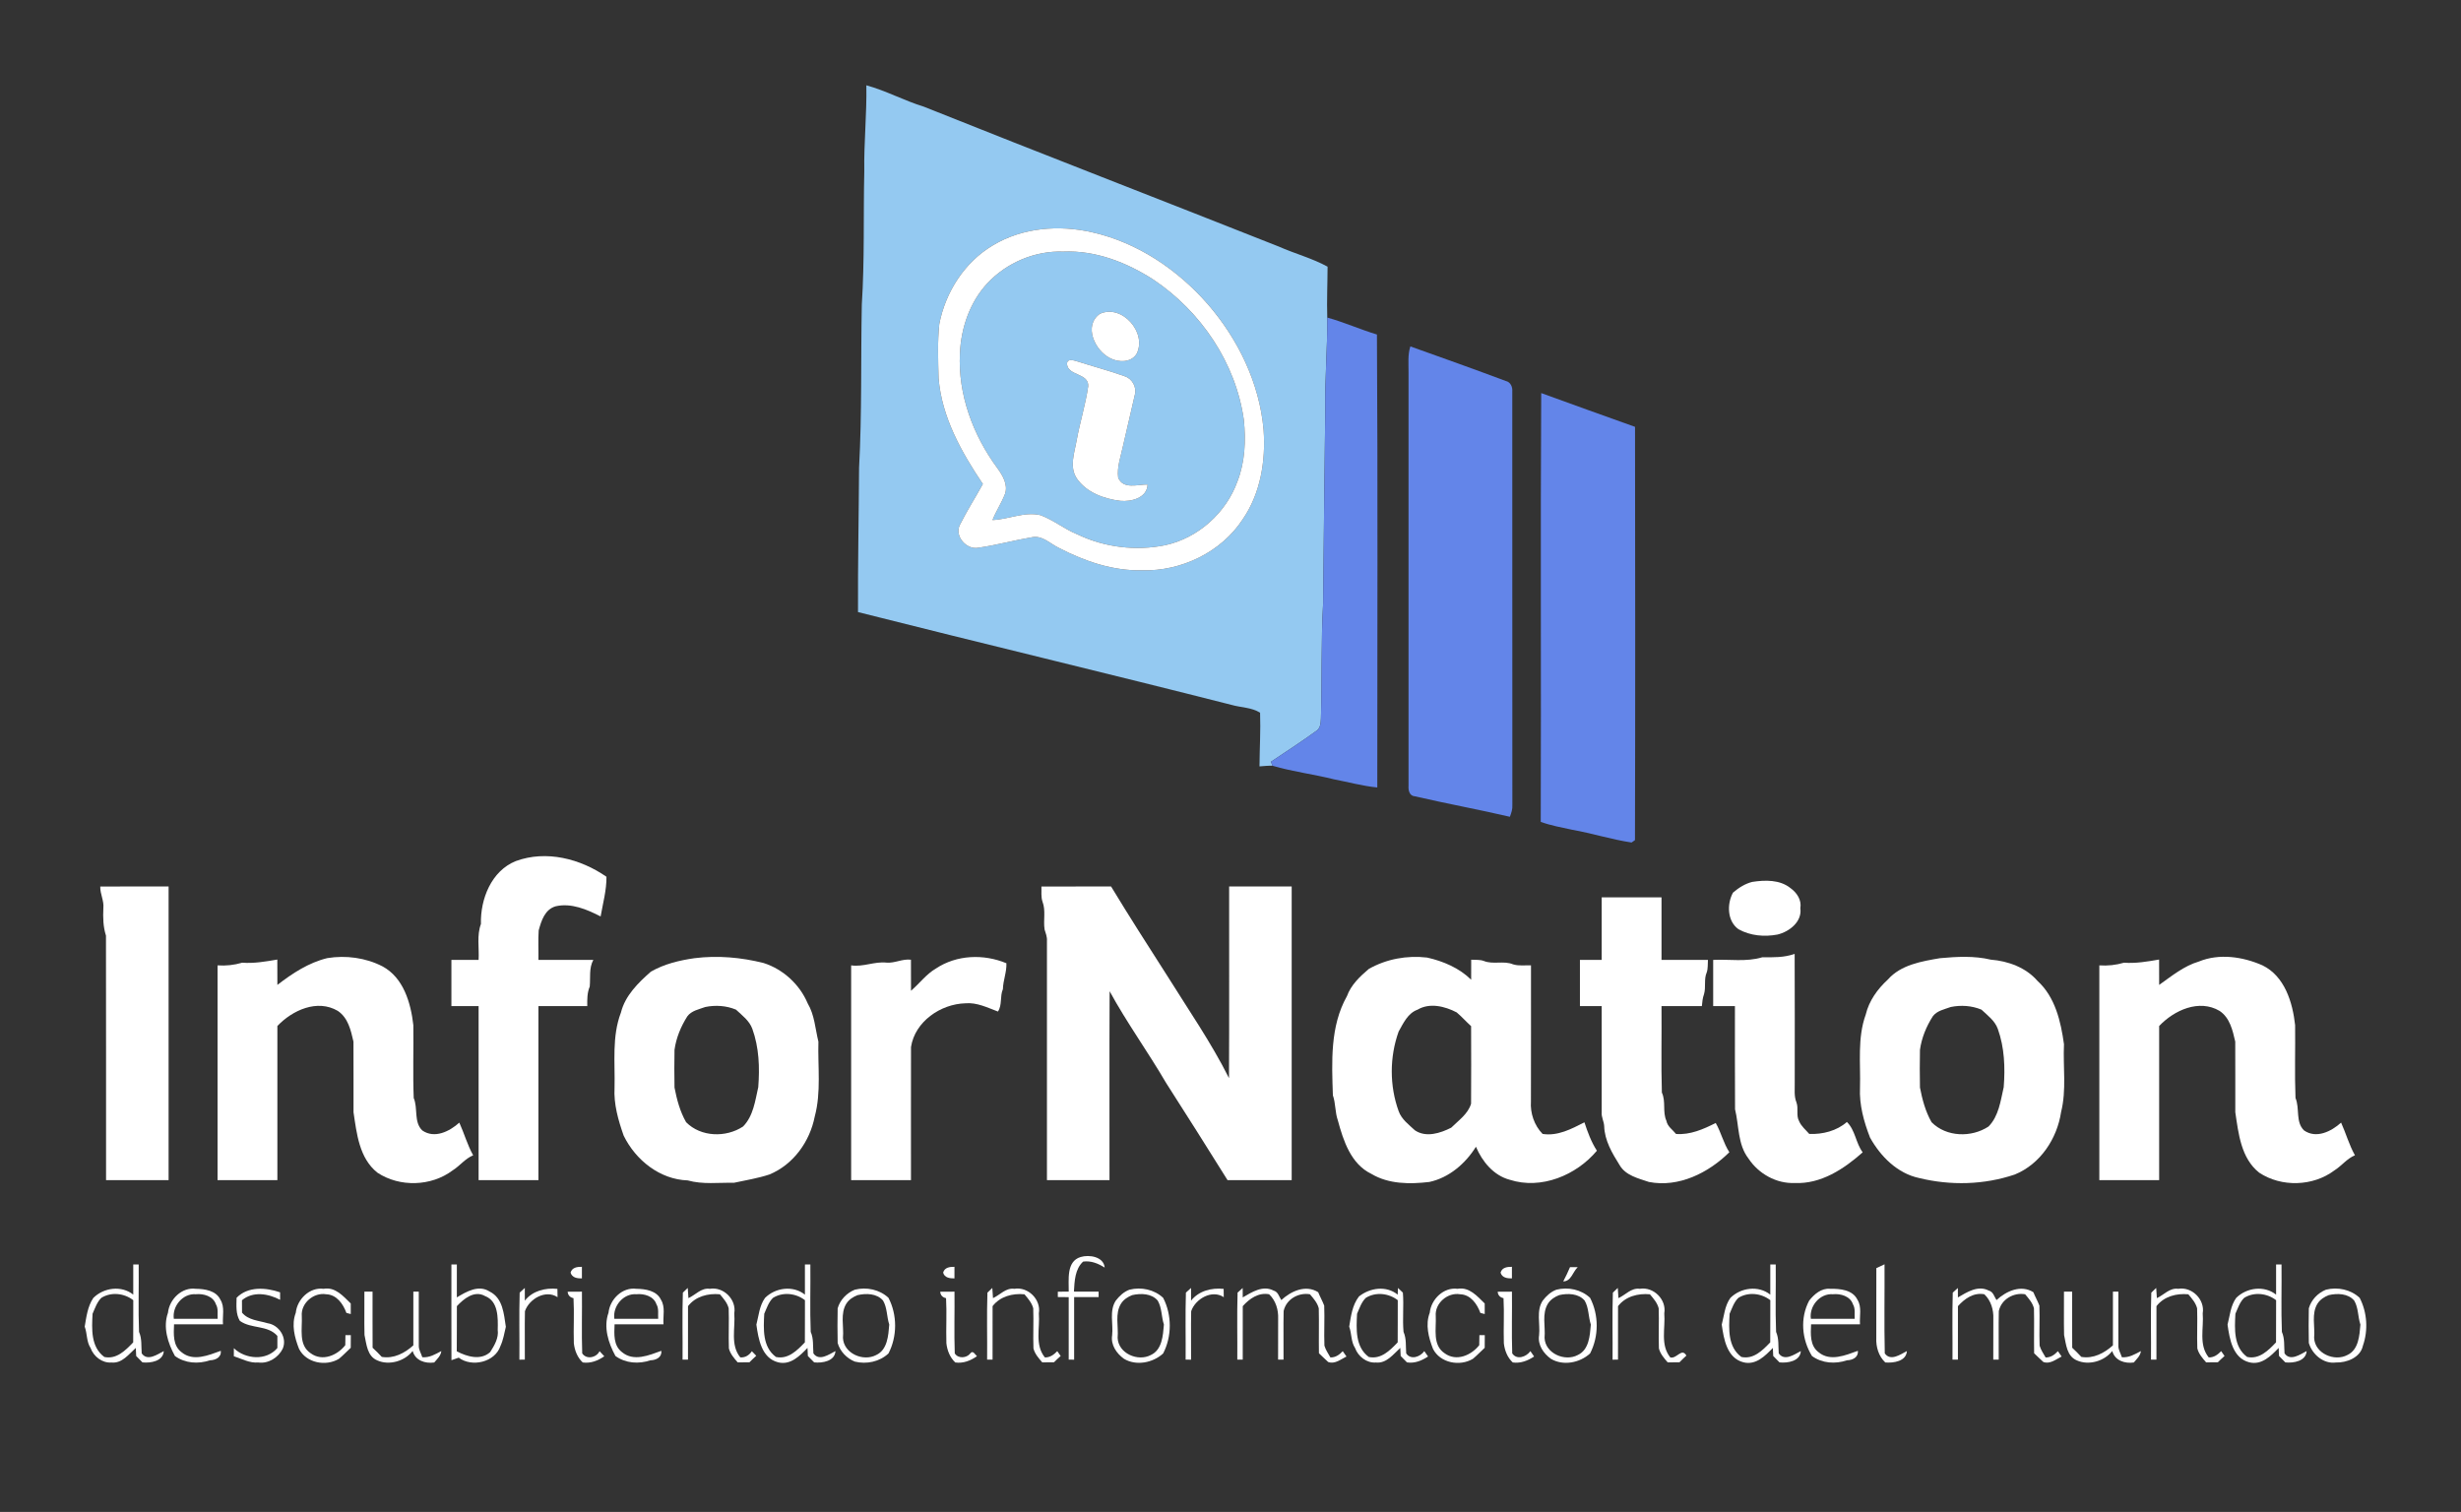<?xml version="1.0" encoding="UTF-8" ?>
<!DOCTYPE svg PUBLIC "-//W3C//DTD SVG 1.1//EN" "http://www.w3.org/Graphics/SVG/1.1/DTD/svg11.dtd">
<svg width="905pt" height="556pt" viewBox="0 0 905 556" version="1.1" xmlns="http://www.w3.org/2000/svg">
<rect x="0" y="0" width="905" height="556" fill="#333333" stroke="none"/>
<g id="#94c9f1ff">
<path fill="#94c9f1" opacity="1.00" d=" M 318.59 31.37 C 325.83 33.35 332.49 37.01 339.68 39.21 C 383.09 56.58 426.73 73.42 470.21 90.65 C 476.14 93.29 482.50 94.94 488.20 98.07 C 488.18 104.31 487.89 110.54 488.08 116.78 C 488.18 128.19 487.14 139.57 487.35 150.99 C 487.05 174.64 486.80 198.29 486.56 221.94 C 485.77 235.97 486.18 250.03 485.76 264.08 C 485.69 265.84 485.64 267.87 483.92 268.88 C 478.53 272.79 472.93 276.41 467.39 280.12 C 467.53 280.49 467.79 281.23 467.93 281.60 C 466.33 281.55 464.74 281.71 463.16 281.84 C 463.21 275.26 463.61 268.68 463.38 262.10 C 460.33 260.13 456.34 260.22 452.88 259.22 C 407.15 247.60 361.26 236.65 315.52 225.09 C 315.44 207.39 315.81 189.70 315.91 172.00 C 317.00 152.03 316.52 132.00 316.92 111.99 C 317.97 95.70 317.46 79.34 317.83 63.01 C 317.66 52.44 318.78 41.93 318.59 31.37 M 365.18 90.19 C 354.75 96.34 347.68 107.39 345.41 119.17 C 344.72 125.78 344.99 132.45 345.15 139.07 C 346.31 153.42 353.56 166.29 361.43 177.99 C 358.65 183.03 355.54 187.89 352.97 193.04 C 350.90 197.17 355.41 202.29 359.80 201.42 C 366.45 200.47 372.95 198.66 379.58 197.55 C 383.36 196.83 386.26 200.02 389.43 201.50 C 398.82 206.41 409.29 209.97 420.00 209.73 C 434.37 210.12 449.07 203.10 457.00 190.96 C 463.55 181.44 465.50 169.42 464.67 158.08 C 463.18 140.95 455.34 124.80 444.18 111.89 C 433.04 99.14 418.25 89.15 401.60 85.42 C 389.45 82.64 376.01 83.67 365.18 90.19 Z" />
<path fill="#94c9f1" opacity="1.00" d=" M 363.13 104.13 C 370.23 96.57 380.61 92.16 391.01 92.52 C 402.88 92.01 414.34 96.51 424.17 102.84 C 441.62 114.53 454.46 133.48 457.41 154.42 C 458.17 162.00 457.86 169.86 455.05 177.03 C 450.87 188.63 440.56 197.89 428.47 200.50 C 417.72 202.68 406.32 201.32 396.41 196.61 C 391.58 194.69 387.51 191.27 382.65 189.46 C 376.71 188.04 370.90 191.02 364.98 191.24 C 366.30 187.92 368.32 184.94 369.59 181.61 C 370.74 178.20 368.72 174.85 366.79 172.18 C 357.84 160.09 352.24 145.11 353.00 129.94 C 353.41 120.55 356.66 111.08 363.13 104.13 M 404.46 115.41 C 398.31 119.78 402.65 128.97 408.25 131.72 C 411.31 133.34 416.07 133.40 418.01 130.05 C 421.86 122.30 412.60 111.72 404.46 115.41 M 392.38 133.98 C 392.83 138.25 400.46 137.21 400.17 142.04 C 399.20 148.74 397.15 155.24 395.93 161.90 C 395.14 166.49 393.13 171.68 395.99 175.97 C 399.53 181.11 405.99 183.47 411.97 184.18 C 416.01 184.58 421.84 183.12 422.02 178.18 C 418.38 178.12 413.10 180.09 411.20 175.69 C 410.68 171.71 412.17 167.84 412.97 164.00 C 414.35 157.73 415.93 151.51 417.31 145.24 C 418.09 142.44 416.41 139.30 413.65 138.39 C 407.88 136.30 401.93 134.76 396.09 132.88 C 394.76 132.48 392.26 131.71 392.38 133.98 Z" />
</g>
<g id="#ffffffff">
<path fill="#ffffff" opacity="1.00" d=" M 365.18 90.19 C 376.01 83.67 389.45 82.64 401.60 85.42 C 418.25 89.15 433.04 99.14 444.18 111.89 C 455.34 124.80 463.18 140.95 464.67 158.08 C 465.50 169.42 463.55 181.44 457.00 190.96 C 449.07 203.10 434.37 210.12 420.00 209.73 C 409.29 209.97 398.82 206.41 389.43 201.50 C 386.26 200.02 383.36 196.83 379.58 197.55 C 372.95 198.66 366.45 200.47 359.80 201.42 C 355.41 202.29 350.90 197.17 352.97 193.04 C 355.54 187.89 358.65 183.03 361.43 177.99 C 353.56 166.29 346.31 153.42 345.15 139.07 C 344.99 132.45 344.72 125.78 345.41 119.17 C 347.68 107.39 354.75 96.34 365.18 90.19 M 363.13 104.13 C 356.66 111.08 353.41 120.55 353.00 129.94 C 352.24 145.11 357.84 160.09 366.79 172.18 C 368.72 174.85 370.74 178.20 369.59 181.61 C 368.32 184.94 366.30 187.92 364.98 191.24 C 370.90 191.02 376.71 188.04 382.65 189.46 C 387.51 191.27 391.58 194.69 396.41 196.61 C 406.32 201.32 417.72 202.68 428.47 200.50 C 440.56 197.89 450.87 188.63 455.05 177.03 C 457.86 169.86 458.17 162.00 457.41 154.42 C 454.46 133.48 441.62 114.53 424.17 102.84 C 414.34 96.51 402.88 92.01 391.01 92.52 C 380.61 92.16 370.23 96.57 363.13 104.13 Z" />
<path fill="#ffffff" opacity="1.00" d=" M 404.46 115.41 C 412.60 111.72 421.86 122.30 418.01 130.05 C 416.07 133.40 411.31 133.34 408.25 131.72 C 402.65 128.97 398.31 119.78 404.46 115.41 Z" />
<path fill="#ffffff" opacity="1.00" d=" M 392.38 133.98 C 392.26 131.71 394.76 132.48 396.09 132.88 C 401.93 134.76 407.88 136.30 413.65 138.39 C 416.41 139.30 418.09 142.44 417.31 145.24 C 415.93 151.51 414.35 157.73 412.97 164.00 C 412.17 167.84 410.68 171.71 411.20 175.69 C 413.10 180.09 418.38 178.12 422.02 178.18 C 421.84 183.12 416.01 184.58 411.97 184.18 C 405.99 183.47 399.53 181.11 395.99 175.97 C 393.13 171.68 395.14 166.49 395.93 161.90 C 397.15 155.24 399.20 148.74 400.17 142.04 C 400.46 137.21 392.83 138.25 392.38 133.98 Z" />
<path fill="#ffffff" opacity="1.00" d=" M 189.68 316.66 C 200.90 312.54 213.45 315.80 223.02 322.43 C 223.07 327.37 221.71 332.17 220.87 337.02 C 215.84 334.44 210.08 331.97 204.35 333.28 C 200.36 334.42 199.06 338.60 198.09 342.16 C 197.85 345.77 198.06 349.39 198.00 353.00 C 204.73 353.00 211.46 352.99 218.19 353.00 C 216.53 356.05 217.18 359.49 216.87 362.80 C 215.90 365.08 215.93 367.56 215.96 370.00 C 209.97 370.00 203.99 370.00 198.00 370.00 C 198.00 391.33 198.00 412.67 198.00 434.00 C 190.67 434.00 183.33 434.00 176.00 434.00 C 176.00 412.67 176.00 391.33 176.00 370.00 C 172.66 369.99 169.33 370.00 166.00 370.00 C 166.00 364.33 166.00 358.67 166.00 353.00 C 169.33 352.99 172.67 353.00 176.00 353.00 C 176.26 348.60 175.27 344.01 176.86 339.79 C 176.60 330.66 180.69 320.26 189.68 316.66 Z" />
<path fill="#ffffff" opacity="1.00" d=" M 644.35 324.32 C 649.04 323.60 654.51 323.44 658.43 326.60 C 660.77 328.27 662.59 330.99 662.05 334.00 C 662.77 338.95 657.99 342.64 653.64 343.68 C 648.82 344.59 643.66 344.14 639.31 341.72 C 635.13 338.76 635.00 332.42 637.28 328.27 C 639.34 326.50 641.69 324.99 644.35 324.32 Z" />
<path fill="#ffffff" opacity="1.00" d=" M 36.87 326.02 C 45.25 325.97 53.62 326.01 62.00 326.00 C 62.00 362.00 62.00 398.00 62.00 434.00 C 54.33 434.00 46.67 434.00 39.00 434.00 C 38.97 404.02 39.05 374.04 38.97 344.07 C 37.92 340.80 37.85 337.38 38.01 333.96 C 38.30 331.22 36.79 328.75 36.87 326.02 Z" />
<path fill="#ffffff" opacity="1.00" d=" M 382.97 326.01 C 391.50 325.99 400.04 326.00 408.58 326.00 C 415.27 337.04 422.25 347.92 429.21 358.80 C 436.97 371.25 445.37 383.34 451.95 396.48 C 452.07 372.99 451.97 349.49 452.00 326.00 C 459.67 326.00 467.33 326.00 475.00 326.00 C 475.00 362.00 475.00 398.00 475.00 434.00 C 467.14 434.00 459.28 434.00 451.42 434.00 C 443.94 422.04 436.42 410.08 428.79 398.20 C 422.15 386.81 414.37 376.10 408.05 364.52 C 407.93 387.68 408.03 410.84 408.00 434.00 C 400.33 434.00 392.67 434.00 385.00 434.00 C 385.00 404.66 385.00 375.33 385.00 345.99 C 385.11 344.52 384.53 343.17 384.13 341.80 C 383.61 338.42 384.63 334.85 383.37 331.60 C 382.76 329.80 383.05 327.86 382.97 326.01 Z" />
<path fill="#ffffff" opacity="1.00" d=" M 589.00 330.00 C 596.33 330.00 603.66 330.00 611.00 330.00 C 611.00 337.67 611.00 345.33 611.00 353.00 C 616.69 353.01 622.38 352.98 628.07 353.01 C 627.95 354.53 628.14 356.12 627.63 357.59 C 626.51 360.13 627.41 362.99 626.63 365.60 C 626.11 367.01 625.98 368.51 625.84 370.00 C 620.89 370.00 615.94 370.00 611.00 370.00 C 611.10 380.59 610.81 391.21 611.13 401.79 C 612.68 405.09 611.30 408.88 612.81 412.19 C 613.17 414.27 615.10 415.45 616.34 417.01 C 621.49 417.42 626.43 415.26 630.93 412.97 C 632.92 416.40 633.75 420.37 635.95 423.72 C 628.31 431.30 617.32 436.81 606.37 434.66 C 602.45 433.33 597.78 432.29 595.57 428.43 C 592.84 424.09 590.05 419.36 589.92 414.10 C 589.82 412.36 588.84 410.78 589.00 409.00 C 588.99 396.00 589.00 383.00 589.00 370.00 C 586.33 370.00 583.66 370.00 581.00 370.00 C 581.00 364.33 581.00 358.67 581.00 353.00 C 583.66 353.00 586.33 353.00 589.00 353.00 C 589.00 345.33 589.00 337.67 589.00 330.00 Z" />
<path fill="#ffffff" opacity="1.00" d=" M 648.06 352.03 C 652.08 352.06 656.12 352.17 659.96 350.78 C 660.04 366.52 659.99 382.26 659.99 398.00 C 660.06 400.46 659.66 403.05 660.62 405.40 C 661.46 407.63 660.40 410.24 661.62 412.36 C 662.42 414.22 664.04 415.50 665.33 417.00 C 670.20 417.21 675.49 415.88 679.17 412.60 C 682.27 415.61 682.42 420.34 684.98 423.76 C 678.10 429.88 669.58 435.51 659.98 435.04 C 653.25 435.34 646.66 431.63 642.98 426.04 C 638.97 420.86 639.53 413.95 638.04 407.93 C 637.94 395.29 638.03 382.64 638.00 370.00 C 635.33 370.00 632.66 370.00 630.00 370.00 C 630.00 364.33 630.00 358.67 630.00 353.00 C 636.02 352.70 642.23 353.81 648.06 352.03 Z" />
<path fill="#ffffff" opacity="1.00" d=" M 120.37 352.34 C 127.18 351.23 134.45 352.19 140.62 355.36 C 148.39 359.50 151.08 368.85 152.00 377.00 C 152.12 385.93 151.79 394.87 152.14 403.79 C 153.76 407.59 152.09 412.61 155.28 415.71 C 159.79 418.86 165.32 416.08 168.91 412.84 C 170.71 416.80 171.87 421.05 174.00 424.86 C 171.02 426.09 169.10 428.75 166.43 430.42 C 158.57 436.33 146.97 436.66 138.78 431.24 C 132.09 425.91 131.17 416.84 130.00 409.01 C 129.96 400.35 130.06 391.70 129.98 383.05 C 129.02 378.88 128.02 374.30 124.22 371.75 C 116.69 367.31 107.51 371.49 102.00 377.31 C 101.99 396.21 102.00 415.10 102.00 434.00 C 94.67 434.00 87.33 434.00 80.00 434.00 C 80.00 407.67 80.00 381.34 80.00 355.01 C 83.09 355.23 86.12 354.89 89.06 354.03 C 93.46 354.35 97.69 353.60 101.98 352.87 C 102.02 355.98 101.99 359.09 102.00 362.20 C 107.55 357.93 113.48 354.01 120.37 352.34 Z" />
<path fill="#ffffff" opacity="1.00" d=" M 255.39 352.37 C 263.89 351.30 272.54 352.06 280.83 354.15 C 288.01 356.45 294.09 362.04 297.01 368.98 C 299.56 373.26 299.79 378.35 300.96 383.07 C 300.70 392.25 302.02 401.63 299.61 410.60 C 297.81 419.80 291.74 428.31 282.92 431.92 C 278.68 433.32 274.26 434.02 269.92 434.96 C 264.24 434.85 258.43 435.65 252.90 434.09 C 242.63 433.74 233.75 426.63 229.35 417.63 C 227.36 411.97 225.65 406.06 225.99 400.00 C 226.22 390.74 224.96 381.21 228.34 372.36 C 229.90 366.11 234.68 361.44 239.34 357.33 C 244.27 354.49 249.85 353.16 255.39 352.37 M 259.36 370.32 C 257.04 371.18 254.30 371.65 252.75 373.76 C 250.38 377.50 248.65 381.67 248.04 386.07 C 247.95 390.69 247.96 395.32 248.04 399.94 C 248.89 404.34 250.06 408.76 252.31 412.69 C 257.74 418.18 266.98 418.41 273.25 414.27 C 277.03 410.44 277.70 404.80 278.84 399.79 C 279.40 392.58 279.14 385.22 276.66 378.35 C 275.58 375.36 272.90 373.39 270.65 371.29 C 267.10 369.81 263.09 369.55 259.36 370.32 Z" />
<path fill="#ffffff" opacity="1.00" d=" M 344.17 356.17 C 351.80 351.10 361.73 350.74 370.09 354.23 C 370.23 357.49 368.88 360.52 368.80 363.76 C 367.65 366.40 368.61 369.54 366.98 371.99 C 363.12 370.55 359.22 368.57 354.99 368.96 C 345.91 369.21 336.44 375.67 335.01 385.05 C 334.97 401.36 335.01 417.68 335.00 434.00 C 327.67 434.00 320.33 434.00 313.00 434.00 C 313.00 407.67 313.00 381.34 313.00 355.01 C 317.47 355.67 321.57 353.51 326.02 354.00 C 329.10 354.25 331.88 352.53 334.99 352.93 C 335.02 356.73 334.97 360.54 335.01 364.35 C 338.13 361.69 340.59 358.26 344.17 356.17 Z" />
<path fill="#ffffff" opacity="1.00" d=" M 503.35 356.33 C 509.82 352.65 517.43 351.27 524.81 352.14 C 530.72 353.47 536.64 355.98 541.00 360.29 C 541.01 357.84 540.99 355.38 541.01 352.93 C 542.53 353.04 544.12 352.84 545.60 353.37 C 549.04 354.80 552.95 353.19 556.40 354.63 C 558.52 355.29 560.80 354.92 563.00 355.01 C 562.99 371.69 563.03 388.36 562.98 405.03 C 562.68 409.37 564.21 413.87 567.27 417.00 C 572.85 417.86 577.86 415.17 582.65 412.73 C 583.84 416.35 585.16 419.95 587.24 423.17 C 579.67 432.20 566.76 437.58 555.17 433.85 C 549.24 432.26 545.07 427.17 542.76 421.71 C 538.91 427.90 532.90 433.09 525.63 434.66 C 518.49 435.50 510.70 435.51 504.31 431.69 C 496.79 428.08 494.00 419.52 491.98 412.03 C 490.91 409.03 491.20 405.79 490.15 402.79 C 489.75 390.48 489.07 377.44 495.32 366.33 C 496.83 362.18 500.07 359.12 503.35 356.33 M 521.29 371.30 C 517.72 372.58 516.06 376.27 514.33 379.35 C 510.97 388.71 510.95 399.29 514.34 408.64 C 515.40 411.63 518.08 413.59 520.33 415.68 C 524.40 418.43 529.65 416.74 533.67 414.70 C 536.36 412.03 539.84 409.67 540.97 405.88 C 541.05 396.37 540.99 386.86 540.98 377.36 C 539.15 375.72 537.54 373.87 535.67 372.30 C 531.34 370.04 525.74 368.66 521.29 371.30 Z" />
<path fill="#ffffff" opacity="1.00" d=" M 713.39 352.37 C 719.55 351.80 726.03 351.45 732.10 352.91 C 738.46 353.41 745.01 355.80 749.27 360.73 C 755.76 366.62 757.85 375.66 759.00 384.00 C 758.61 392.30 759.98 400.79 757.94 408.93 C 756.47 418.75 750.30 428.10 740.92 431.92 C 729.59 435.75 717.31 436.04 705.76 433.22 C 697.75 431.54 691.53 425.27 687.67 418.32 C 685.41 412.50 683.69 406.30 683.99 400.00 C 684.25 391.00 682.97 381.75 686.10 373.10 C 687.31 368.04 690.44 363.70 694.23 360.23 C 699.00 354.79 706.65 353.52 713.39 352.37 M 717.36 370.32 C 715.04 371.18 712.30 371.65 710.75 373.76 C 708.37 377.50 706.65 381.67 706.04 386.07 C 705.95 390.69 705.95 395.31 706.04 399.93 C 706.89 404.33 708.06 408.76 710.31 412.69 C 715.74 418.18 724.98 418.41 731.26 414.27 C 735.03 410.44 735.69 404.80 736.84 399.79 C 737.40 392.58 737.13 385.21 734.66 378.35 C 733.58 375.36 730.89 373.39 728.65 371.29 C 725.10 369.81 721.09 369.55 717.36 370.32 Z" />
<path fill="#ffffff" opacity="1.00" d=" M 808.60 353.60 C 816.09 350.53 824.75 351.81 831.99 355.00 C 840.17 358.99 843.08 368.60 844.00 376.99 C 844.11 385.92 843.79 394.87 844.14 403.79 C 845.76 407.59 844.08 412.62 847.28 415.71 C 851.79 418.86 857.32 416.08 860.91 412.84 C 862.70 416.80 863.86 421.05 866.00 424.85 C 863.02 426.09 861.10 428.75 858.43 430.42 C 850.56 436.33 838.96 436.66 830.78 431.24 C 824.08 425.91 823.17 416.84 822.00 409.00 C 821.96 400.35 822.05 391.70 821.98 383.04 C 821.02 378.88 820.02 374.30 816.22 371.75 C 808.69 367.31 799.51 371.49 794.00 377.31 C 793.99 396.21 794.00 415.10 794.00 434.00 C 786.66 434.00 779.33 434.00 772.00 434.00 C 772.00 407.67 772.00 381.34 772.00 355.01 C 775.08 355.23 778.12 354.89 781.07 354.03 C 785.46 354.35 789.69 353.60 793.98 352.87 C 794.01 355.98 793.98 359.09 794.00 362.20 C 798.60 358.94 803.10 355.22 808.60 353.60 Z" />
<path fill="#ffffff" opacity="1.00" d=" M 397.37 462.27 C 400.53 461.29 405.89 462.13 406.23 466.15 C 403.83 464.64 401.20 463.54 398.30 463.95 C 395.29 466.71 395.15 471.15 394.92 474.98 C 397.95 475.01 400.97 474.99 404.00 475.00 C 404.00 475.50 404.00 476.50 404.00 477.00 C 401.00 477.00 398.00 476.99 395.00 477.00 C 395.00 484.67 395.00 492.34 395.00 500.01 C 394.50 500.00 393.50 500.00 393.00 500.00 C 393.00 492.34 392.99 484.68 393.00 477.02 C 391.66 477.00 390.33 476.99 389.00 476.98 C 389.00 476.49 389.00 475.51 389.00 475.02 C 390.33 475.00 391.66 474.99 393.01 474.98 C 393.08 470.64 392.06 463.89 397.37 462.27 Z" />
<path fill="#ffffff" opacity="1.00" d=" M 49.00 465.00 C 49.50 465.00 50.50 465.00 51.00 465.00 C 51.10 473.26 50.80 481.54 51.13 489.79 C 52.24 492.29 51.90 495.04 52.11 497.70 C 54.22 500.71 57.85 498.09 60.23 496.85 C 60.02 500.58 55.39 501.34 52.39 501.01 C 51.64 500.20 50.87 499.42 50.08 498.66 C 50.05 497.92 49.98 496.43 49.94 495.69 C 47.37 497.99 44.89 501.46 41.00 501.06 C 37.58 501.32 34.44 498.85 33.30 495.71 C 31.76 493.35 32.11 490.43 31.15 487.87 C 31.77 484.24 32.21 480.47 34.31 477.32 C 38.11 473.51 44.65 472.60 49.00 476.09 C 49.00 472.39 49.00 468.69 49.00 465.00 M 37.27 477.28 C 35.65 478.84 34.94 481.11 34.04 483.13 C 33.76 488.69 33.33 495.31 38.36 499.02 C 42.87 499.97 46.16 496.59 48.98 493.65 C 49.03 488.48 48.98 483.31 49.01 478.14 C 45.70 475.56 40.88 475.02 37.27 477.28 Z" />
<path fill="#ffffff" opacity="1.00" d=" M 166.00 465.00 C 166.50 465.00 167.50 465.00 168.00 465.00 C 168.00 469.03 168.00 473.07 168.00 477.11 C 171.55 474.97 176.02 472.35 180.05 474.96 C 184.97 477.38 185.28 483.21 186.02 487.93 C 185.45 490.31 185.06 492.78 184.02 495.02 C 182.04 500.94 173.53 502.93 168.69 499.27 C 167.81 499.60 166.92 499.91 166.02 500.20 C 165.97 488.47 166.01 476.73 166.00 465.00 M 168.01 480.33 C 167.97 485.86 168.04 491.39 167.97 496.93 C 171.67 498.89 176.76 500.41 180.25 497.23 C 181.81 494.79 183.44 492.06 183.03 489.03 C 183.14 484.63 183.29 478.49 178.35 476.61 C 174.46 474.41 170.57 477.58 168.01 480.33 Z" />
<path fill="#ffffff" opacity="1.00" d=" M 296.00 465.00 C 296.50 465.00 297.50 465.00 298.00 465.00 C 298.10 473.26 297.80 481.54 298.13 489.79 C 299.24 492.29 298.90 495.04 299.12 497.70 C 301.22 500.71 304.85 498.09 307.23 496.85 C 307.02 500.58 302.39 501.34 299.40 501.01 C 298.64 500.20 297.86 499.42 297.08 498.66 C 297.05 497.92 296.98 496.44 296.95 495.69 C 294.08 498.65 290.71 502.11 286.15 500.99 C 280.04 499.44 278.89 492.39 278.15 487.13 C 279.02 483.77 279.24 480.25 281.32 477.31 C 285.11 473.52 291.65 472.60 296.00 476.10 C 296.00 472.39 296.00 468.69 296.00 465.00 M 284.27 477.28 C 282.64 478.83 281.94 481.11 281.04 483.13 C 280.76 488.69 280.33 495.31 285.35 499.02 C 289.86 499.98 293.15 496.59 295.98 493.65 C 296.03 488.48 295.98 483.31 296.01 478.14 C 292.70 475.56 287.88 475.02 284.27 477.28 Z" />
<path fill="#ffffff" opacity="1.00" d=" M 651.00 465.00 C 651.50 465.00 652.50 465.00 653.00 465.00 C 653.10 473.26 652.80 481.54 653.13 489.79 C 654.24 492.30 653.89 495.04 654.11 497.70 C 656.21 500.71 659.85 498.09 662.23 496.85 C 662.02 500.58 657.39 501.34 654.39 501.01 C 653.63 500.20 652.86 499.42 652.08 498.66 C 652.05 497.91 651.98 496.43 651.94 495.69 C 649.09 498.65 645.71 502.11 641.15 500.99 C 635.04 499.44 633.89 492.39 633.15 487.13 C 634.02 483.77 634.24 480.25 636.31 477.32 C 640.10 473.51 646.65 472.60 651.00 476.10 C 651.00 472.39 650.99 468.69 651.00 465.00 M 639.27 477.28 C 637.64 478.84 636.93 481.11 636.04 483.14 C 635.75 488.69 635.33 495.30 640.35 499.01 C 644.86 499.98 648.15 496.59 650.98 493.65 C 651.03 488.48 650.97 483.31 651.01 478.14 C 647.70 475.56 642.88 475.02 639.27 477.28 Z" />
<path fill="#ffffff" opacity="1.00" d=" M 690.00 466.35 C 691.01 465.91 692.01 465.44 693.01 464.94 C 693.07 475.86 692.85 486.79 693.10 497.70 C 695.22 500.70 698.84 498.10 701.23 496.85 C 701.01 500.63 696.31 501.30 693.29 501.04 C 690.85 498.75 689.83 495.32 689.98 492.03 C 690.02 483.47 689.99 474.91 690.00 466.35 Z" />
<path fill="#ffffff" opacity="1.00" d=" M 837.00 465.00 C 837.50 465.00 838.50 465.00 839.00 465.00 C 839.10 473.26 838.80 481.54 839.13 489.79 C 840.24 492.29 839.89 495.04 840.11 497.70 C 842.21 500.71 845.85 498.09 848.23 496.85 C 848.02 500.58 843.39 501.34 840.39 501.01 C 839.63 500.20 838.86 499.42 838.08 498.65 C 838.05 497.91 837.98 496.43 837.95 495.69 C 835.09 498.65 831.71 502.11 827.15 500.99 C 821.04 499.44 819.89 492.39 819.15 487.13 C 820.02 483.77 820.24 480.25 822.32 477.31 C 826.11 473.52 832.65 472.60 837.00 476.10 C 837.00 472.39 836.99 468.69 837.00 465.00 M 825.27 477.28 C 823.64 478.83 822.94 481.11 822.04 483.13 C 821.75 488.69 821.33 495.30 826.35 499.01 C 830.86 499.98 834.16 496.59 836.98 493.65 C 837.02 488.48 836.97 483.31 837.01 478.14 C 833.70 475.56 828.88 475.02 825.27 477.28 Z" />
<path fill="#ffffff" opacity="1.00" d=" M 209.82 468.00 C 210.36 466.10 212.29 465.83 213.99 465.87 C 213.99 467.28 213.99 468.70 213.99 470.13 C 212.29 470.16 210.36 469.89 209.82 468.00 Z" />
<path fill="#ffffff" opacity="1.00" d=" M 346.83 468.00 C 347.34 466.08 349.31 465.84 350.99 465.87 C 350.99 467.29 350.99 468.71 350.99 470.13 C 349.31 470.14 347.32 469.91 346.83 468.00 Z" />
<path fill="#ffffff" opacity="1.00" d=" M 551.82 468.00 C 552.34 466.09 554.30 465.84 555.99 465.87 C 555.99 467.28 555.99 468.70 555.99 470.13 C 554.30 470.15 552.34 469.90 551.82 468.00 Z" />
<path fill="#ffffff" opacity="1.00" d=" M 577.35 466.00 C 578.06 466.00 579.47 466.00 580.18 466.00 C 578.36 467.72 577.80 471.21 574.86 471.23 C 575.74 469.51 576.62 467.79 577.35 466.00 Z" />
<path fill="#ffffff" opacity="1.00" d=" M 61.77 482.76 C 62.27 477.83 66.86 473.26 72.00 473.95 C 75.31 473.99 79.49 474.60 81.05 477.96 C 82.75 480.67 81.76 483.99 82.00 487.00 C 76.00 487.00 70.00 487.00 64.00 487.00 C 63.86 490.58 63.52 494.83 66.75 497.26 C 71.01 500.82 76.66 498.40 81.19 496.76 C 81.48 499.15 79.26 500.19 77.23 500.24 C 72.90 501.68 68.08 501.39 64.33 498.66 C 61.72 493.91 59.86 488.09 61.77 482.76 M 63.92 484.98 C 69.29 485.01 74.66 485.00 80.04 484.99 C 79.91 483.20 80.36 481.25 79.39 479.63 C 78.40 476.65 74.84 475.66 72.01 475.95 C 67.23 475.58 63.27 480.34 63.92 484.98 Z" />
<path fill="#ffffff" opacity="1.00" d=" M 87.00 477.26 C 91.13 472.97 97.80 473.45 103.00 475.25 C 103.00 475.94 103.01 477.31 103.01 478.00 C 98.67 475.72 93.02 474.74 88.98 478.16 C 88.99 479.67 88.99 481.19 89.00 482.71 C 91.33 485.54 95.14 485.62 98.40 486.61 C 102.55 487.21 105.69 491.90 103.99 495.92 C 102.47 499.16 98.69 501.58 95.00 501.05 C 91.80 501.34 88.94 499.70 85.99 498.75 C 85.99 498.01 86.00 496.54 86.00 495.80 C 90.26 499.89 97.98 500.52 102.00 495.72 C 102.01 494.24 102.01 492.76 102.00 491.29 C 98.46 487.20 92.40 488.77 88.20 485.74 C 86.66 483.15 86.95 480.14 87.00 477.26 Z" />
<path fill="#ffffff" opacity="1.00" d=" M 108.77 482.76 C 109.27 477.82 113.86 473.27 119.00 473.95 C 123.30 473.17 126.24 476.68 128.98 479.35 C 128.99 480.64 128.99 481.93 128.99 483.23 C 128.59 483.13 127.79 482.92 127.39 482.82 C 126.19 479.52 123.81 476.09 119.95 475.96 C 115.35 475.18 110.58 479.25 110.98 483.97 C 111.23 488.63 109.65 494.65 114.31 497.70 C 118.58 500.78 124.02 498.44 126.97 494.69 C 126.99 493.45 127.01 492.22 127.03 491.00 C 127.53 491.00 128.52 491.00 129.01 491.00 C 129.01 492.55 129.00 494.10 128.98 495.65 C 127.52 496.97 126.20 498.43 124.67 499.68 C 119.88 502.60 112.60 501.27 109.96 496.03 C 108.34 491.86 107.09 487.13 108.77 482.76 Z" />
<path fill="#ffffff" opacity="1.00" d=" M 191.10 475.36 C 191.57 474.93 192.51 474.07 192.99 473.64 C 193.00 475.19 193.00 476.74 193.00 478.30 C 195.87 474.68 200.53 473.52 204.98 473.98 C 204.99 474.74 205.01 476.26 205.03 477.03 C 200.64 474.12 194.57 477.68 193.04 482.19 C 192.91 488.12 193.05 494.06 193.00 500.00 C 192.50 500.00 191.50 500.00 191.00 500.01 C 191.08 491.79 190.85 483.57 191.10 475.36 Z" />
<path fill="#ffffff" opacity="1.00" d=" M 223.77 482.76 C 224.27 477.82 228.86 473.26 234.00 473.95 C 237.31 473.99 241.49 474.61 243.05 477.96 C 244.75 480.67 243.76 483.99 243.99 487.00 C 238.00 487.00 232.00 487.00 226.00 487.00 C 225.86 490.58 225.52 494.83 228.75 497.26 C 233.01 500.82 238.66 498.40 243.19 496.76 C 243.47 499.16 241.25 500.19 239.23 500.24 C 234.90 501.68 230.08 501.38 226.33 498.67 C 223.72 493.91 221.86 488.09 223.77 482.76 M 225.92 484.98 C 231.29 485.01 236.66 485.00 242.04 484.99 C 241.91 483.20 242.36 481.25 241.39 479.63 C 240.40 476.65 236.84 475.66 234.01 475.95 C 229.23 475.58 225.26 480.34 225.92 484.98 Z" />
<path fill="#ffffff" opacity="1.00" d=" M 251.11 475.37 C 251.56 474.94 252.46 474.06 252.91 473.63 C 252.98 474.57 253.10 476.45 253.16 477.38 C 255.76 476.21 257.88 473.51 261.00 473.95 C 266.06 473.10 270.90 477.89 270.02 482.96 C 270.47 488.39 268.48 494.54 272.23 499.17 C 274.07 499.30 275.46 498.39 276.49 496.91 C 277.00 497.48 277.54 498.04 278.10 498.58 C 277.24 499.35 276.41 500.15 275.60 500.98 C 274.15 500.99 272.72 500.99 271.28 501.01 C 269.95 499.48 268.53 497.88 268.04 495.87 C 267.86 490.96 268.14 486.04 267.96 481.13 C 267.46 479.11 266.04 477.52 264.73 475.97 C 260.35 475.55 255.78 476.74 253.01 480.33 C 252.99 486.89 253.01 493.44 253.00 500.00 C 252.50 500.00 251.50 500.00 251.00 500.00 C 251.08 491.79 250.84 483.57 251.11 475.37 Z" />
<path fill="#ffffff" opacity="1.00" d=" M 314.35 474.28 C 318.66 473.20 323.46 474.21 326.73 477.27 C 329.98 483.56 329.98 491.43 326.73 497.72 C 323.46 500.79 318.65 501.79 314.34 500.72 C 311.38 499.52 308.92 496.97 308.04 493.87 C 307.95 489.63 307.95 485.37 308.04 481.13 C 308.91 478.03 311.38 475.47 314.35 474.28 M 315.36 476.28 C 313.76 476.90 312.27 477.85 311.29 479.31 C 308.89 483.08 310.38 487.78 309.99 491.99 C 310.23 497.75 317.48 500.83 322.21 498.30 C 326.38 496.37 326.68 491.10 327.01 487.11 C 326.06 484.20 326.30 480.96 324.73 478.28 C 322.45 475.62 318.50 475.56 315.36 476.28 Z" />
<path fill="#ffffff" opacity="1.00" d=" M 363.11 475.37 C 363.56 474.93 364.46 474.06 364.91 473.63 C 364.98 474.57 365.10 476.44 365.16 477.38 C 367.76 476.21 369.88 473.51 373.01 473.95 C 378.06 473.10 382.90 477.90 382.02 482.97 C 382.47 488.40 380.47 494.57 384.24 499.19 C 386.13 499.24 387.55 498.18 388.80 496.88 C 389.11 497.33 389.73 498.22 390.05 498.66 C 389.20 499.40 388.38 500.17 387.59 500.97 C 386.15 500.99 384.71 501.00 383.28 501.01 C 381.95 499.48 380.54 497.88 380.04 495.88 C 379.86 490.96 380.14 486.04 379.96 481.13 C 379.45 479.11 378.03 477.52 376.73 475.97 C 372.35 475.55 367.78 476.74 365.01 480.33 C 364.99 486.89 365.01 493.44 365.00 500.00 C 364.50 500.00 363.50 500.00 363.00 500.00 C 363.08 491.79 362.84 483.57 363.11 475.37 Z" />
<path fill="#ffffff" opacity="1.00" d=" M 415.35 474.28 C 419.66 473.20 424.46 474.20 427.74 477.28 C 430.98 483.57 430.98 491.44 427.73 497.73 C 423.96 501.18 417.82 502.40 413.32 499.69 C 410.58 497.72 408.40 494.55 408.98 491.04 C 409.44 486.82 407.85 482.10 410.30 478.32 C 411.63 476.59 413.27 475.04 415.35 474.28 M 416.36 476.27 C 414.76 476.90 413.27 477.85 412.30 479.31 C 409.89 483.08 411.38 487.77 410.99 491.98 C 411.23 497.75 418.48 500.83 423.21 498.30 C 427.38 496.37 427.68 491.09 428.01 487.10 C 427.06 484.19 427.30 480.96 425.73 478.28 C 423.46 475.62 419.50 475.56 416.36 476.27 Z" />
<path fill="#ffffff" opacity="1.00" d=" M 436.10 475.36 C 436.57 474.93 437.51 474.07 437.99 473.64 C 438.00 475.19 438.00 476.74 438.00 478.30 C 440.87 474.68 445.53 473.52 449.98 473.98 C 449.99 474.74 450.01 476.27 450.02 477.03 C 445.64 474.11 439.56 477.68 438.04 482.19 C 437.91 488.12 438.05 494.07 438.00 500.01 C 437.50 500.00 436.50 500.00 436.00 500.00 C 436.07 491.79 435.85 483.57 436.10 475.36 Z" />
<path fill="#ffffff" opacity="1.00" d=" M 455.10 475.36 C 455.57 474.93 456.51 474.07 456.98 473.65 C 456.99 474.51 457.00 476.25 457.00 477.12 C 460.38 475.16 464.42 472.54 468.35 474.61 C 470.01 475.05 470.35 476.83 471.19 478.10 C 474.75 474.79 480.16 472.32 484.74 475.20 C 485.42 476.87 486.32 478.44 486.96 480.14 C 487.15 485.04 486.85 489.95 487.04 494.86 C 487.49 496.42 488.44 497.78 489.24 499.19 C 491.12 499.24 492.55 498.20 493.78 496.89 C 494.12 497.38 494.80 498.36 495.15 498.85 C 493.04 499.89 490.91 501.75 488.42 500.87 C 487.24 499.83 486.16 498.71 485.02 497.65 C 484.93 492.14 485.09 486.63 484.96 481.13 C 484.45 479.10 483.02 477.50 481.71 475.96 C 477.47 475.24 472.98 477.80 472.04 482.13 C 471.91 488.08 472.05 494.04 472.00 500.00 C 471.50 500.00 470.50 500.00 470.00 500.00 C 470.00 494.99 469.99 489.98 470.02 484.97 C 470.16 481.68 469.14 478.25 466.70 475.96 C 462.78 475.23 459.49 477.56 457.01 480.33 C 456.98 486.88 457.01 493.44 457.00 500.00 C 456.50 500.00 455.50 500.00 455.00 500.00 C 455.07 491.79 454.85 483.57 455.10 475.36 Z" />
<path fill="#ffffff" opacity="1.00" d=" M 499.75 476.76 C 503.80 473.56 509.78 472.68 513.98 476.10 C 514.01 475.49 514.06 474.26 514.09 473.64 C 514.54 474.07 515.44 474.93 515.89 475.36 C 516.28 480.16 515.70 484.99 516.13 489.79 C 517.24 492.30 516.90 495.04 517.11 497.70 C 518.77 500.25 522.30 498.99 523.77 496.87 C 524.12 497.37 524.80 498.35 525.15 498.85 C 522.82 500.37 520.23 501.47 517.39 501.01 C 516.63 500.20 515.86 499.42 515.08 498.66 C 515.05 497.92 514.98 496.43 514.94 495.69 C 512.37 498.00 509.89 501.46 506.00 501.06 C 502.58 501.32 499.43 498.85 498.30 495.71 C 496.76 493.35 497.10 490.43 496.15 487.87 C 496.79 484.03 497.27 479.95 499.75 476.76 M 502.27 477.28 C 500.64 478.83 499.94 481.11 499.04 483.13 C 498.76 488.69 498.33 495.31 503.35 499.02 C 507.87 499.98 511.16 496.59 513.98 493.65 C 514.03 488.48 513.98 483.31 514.01 478.14 C 510.70 475.56 505.88 475.02 502.27 477.28 Z" />
<path fill="#ffffff" opacity="1.00" d=" M 525.77 482.76 C 526.27 477.82 530.86 473.27 536.00 473.95 C 540.30 473.17 543.24 476.68 545.98 479.35 C 545.99 480.64 545.99 481.93 545.99 483.23 C 545.59 483.13 544.79 482.92 544.39 482.82 C 543.18 479.52 540.80 476.08 536.94 475.96 C 532.35 475.18 527.58 479.26 527.98 483.97 C 528.23 488.63 526.65 494.65 531.30 497.70 C 535.58 500.78 541.02 498.44 543.97 494.69 C 543.99 493.45 544.01 492.22 544.03 490.99 C 544.53 491.00 545.52 491.00 546.01 491.00 C 546.00 492.55 545.99 494.10 545.98 495.65 C 544.51 496.97 543.19 498.43 541.67 499.68 C 536.88 502.60 529.60 501.27 526.96 496.03 C 525.34 491.86 524.09 487.13 525.77 482.76 Z" />
<path fill="#ffffff" opacity="1.00" d=" M 572.34 474.28 C 576.65 473.20 581.46 474.20 584.73 477.27 C 587.98 483.57 587.98 491.43 584.73 497.73 C 580.96 501.18 574.82 502.40 570.32 499.69 C 567.58 497.72 565.40 494.55 565.98 491.04 C 566.44 486.82 564.85 482.09 567.30 478.32 C 568.63 476.59 570.27 475.05 572.34 474.28 M 573.36 476.27 C 571.76 476.90 570.27 477.85 569.30 479.30 C 566.89 483.08 568.38 487.77 567.99 491.98 C 568.23 497.75 575.48 500.83 580.21 498.30 C 584.38 496.37 584.67 491.10 585.01 487.11 C 584.06 484.20 584.30 480.96 582.73 478.28 C 580.45 475.62 576.50 475.56 573.36 476.27 Z" />
<path fill="#ffffff" opacity="1.00" d=" M 593.11 475.37 C 593.56 474.93 594.46 474.06 594.92 473.63 C 594.98 474.57 595.10 476.44 595.16 477.38 C 597.76 476.21 599.88 473.51 603.00 473.95 C 608.06 473.10 612.90 477.89 612.02 482.96 C 612.46 488.40 610.48 494.57 614.24 499.20 C 616.66 499.76 618.42 495.51 620.15 498.51 C 619.27 499.31 618.42 500.13 617.60 500.98 C 616.15 500.99 614.71 501.00 613.28 501.01 C 611.95 499.48 610.54 497.88 610.04 495.87 C 609.86 490.96 610.14 486.04 609.96 481.13 C 609.45 479.11 608.03 477.51 606.73 475.97 C 602.35 475.56 597.78 476.74 595.01 480.33 C 594.99 486.89 595.01 493.44 595.00 500.00 C 594.50 500.00 593.50 500.00 593.00 500.01 C 593.08 491.79 592.83 483.57 593.11 475.37 Z" />
<path fill="#ffffff" opacity="1.00" d=" M 665.29 478.31 C 667.13 475.95 669.79 473.65 673.00 473.95 C 676.59 473.89 681.28 474.29 683.05 477.97 C 684.75 480.67 683.76 483.99 683.99 487.00 C 677.99 487.00 672.00 487.00 666.00 487.00 C 665.85 490.58 665.52 494.83 668.74 497.26 C 673.00 500.82 678.66 498.40 683.20 496.76 C 683.47 499.15 681.25 500.19 679.23 500.24 C 674.90 501.68 670.08 501.39 666.33 498.67 C 662.57 492.56 661.89 484.73 665.29 478.31 M 665.92 484.98 C 671.29 485.01 676.66 485.00 682.04 484.99 C 681.91 483.20 682.36 481.25 681.39 479.63 C 680.39 476.65 676.84 475.66 674.01 475.95 C 669.22 475.58 665.26 480.34 665.92 484.98 Z" />
<path fill="#ffffff" opacity="1.00" d=" M 718.10 475.36 C 718.57 474.93 719.51 474.08 719.98 473.65 C 719.99 474.51 720.00 476.25 720.00 477.12 C 723.38 475.16 727.41 472.54 731.35 474.61 C 733.01 475.05 733.34 476.83 734.19 478.10 C 737.75 474.79 743.16 472.32 747.74 475.20 C 748.41 476.87 749.32 478.44 749.96 480.14 C 750.14 485.04 749.85 489.95 750.04 494.86 C 750.49 496.42 751.44 497.78 752.25 499.20 C 754.12 499.24 755.54 498.21 756.77 496.89 C 757.11 497.38 757.80 498.36 758.14 498.85 C 756.04 499.89 753.91 501.75 751.42 500.87 C 750.24 499.83 749.15 498.71 748.02 497.65 C 747.93 492.14 748.09 486.63 747.96 481.13 C 747.45 479.10 746.02 477.51 744.71 475.96 C 740.47 475.24 735.97 477.80 735.04 482.13 C 734.91 488.08 735.05 494.04 735.00 500.00 C 734.50 500.00 733.50 500.00 733.00 500.00 C 732.99 494.99 732.99 489.98 733.02 484.97 C 733.16 481.68 732.14 478.25 729.71 475.96 C 725.78 475.23 722.49 477.56 720.01 480.33 C 719.98 486.88 720.01 493.44 720.00 500.00 C 719.50 500.00 718.50 500.00 718.00 500.00 C 718.07 491.79 717.85 483.57 718.10 475.36 Z" />
<path fill="#ffffff" opacity="1.00" d=" M 791.11 475.37 C 791.56 474.94 792.46 474.06 792.91 473.63 C 792.98 474.57 793.10 476.44 793.16 477.38 C 795.76 476.20 797.88 473.51 801.01 473.95 C 806.06 473.10 810.90 477.90 810.02 482.97 C 810.47 488.40 808.47 494.57 812.24 499.19 C 814.13 499.24 815.55 498.18 816.80 496.88 C 817.11 497.33 817.74 498.21 818.05 498.66 C 817.19 499.40 816.38 500.17 815.59 500.97 C 814.14 500.99 812.71 501.00 811.28 501.01 C 809.95 499.48 808.54 497.88 808.04 495.88 C 807.85 490.96 808.14 486.04 807.96 481.13 C 807.44 479.11 806.03 477.51 804.73 475.97 C 800.35 475.56 795.79 476.74 793.01 480.33 C 792.98 486.88 793.01 493.44 793.00 500.00 C 792.50 500.00 791.50 500.00 791.00 500.00 C 791.08 491.79 790.83 483.57 791.11 475.37 Z" />
<path fill="#ffffff" opacity="1.00" d=" M 855.34 474.28 C 859.65 473.20 864.46 474.20 867.74 477.28 C 870.52 482.64 870.91 489.24 868.92 494.91 C 868.01 499.23 862.97 501.18 859.00 501.05 C 854.45 501.68 850.27 498.06 849.04 493.87 C 848.95 489.62 848.95 485.37 849.04 481.13 C 849.91 478.03 852.37 475.47 855.34 474.28 M 856.35 476.28 C 854.75 476.91 853.26 477.86 852.29 479.31 C 849.89 483.08 851.38 487.78 850.99 491.98 C 851.23 497.75 858.48 500.83 863.21 498.30 C 867.38 496.37 867.67 491.10 868.01 487.11 C 867.05 484.20 867.30 480.96 865.72 478.27 C 863.45 475.62 859.48 475.55 856.35 476.28 Z" />
<path fill="#ffffff" opacity="1.00" d=" M 134.00 475.00 C 134.75 475.00 136.25 475.00 137.00 475.00 C 137.02 481.87 136.97 488.75 137.02 495.63 C 138.19 496.70 139.31 497.82 140.39 498.99 C 144.76 499.74 148.85 497.61 152.00 494.75 C 152.00 488.16 152.00 481.58 152.00 475.00 C 152.50 475.00 153.50 475.00 154.00 475.00 C 154.03 481.65 153.96 488.30 154.01 494.95 C 153.98 496.43 154.88 497.72 155.29 499.11 C 157.88 499.35 160.10 498.02 162.29 496.85 C 162.11 498.61 160.75 499.76 159.68 501.05 C 156.35 501.52 152.72 500.35 151.75 496.81 C 148.85 500.58 143.10 502.23 138.79 500.30 C 135.01 498.75 134.79 494.38 134.04 490.93 C 133.91 485.62 134.05 480.31 134.00 475.00 Z" />
<path fill="#ffffff" opacity="1.00" d=" M 208.74 475.03 C 210.49 474.99 212.24 474.99 214.00 475.00 C 214.09 482.56 213.84 490.14 214.10 497.70 C 215.67 500.07 219.33 499.29 220.48 496.89 C 221.05 497.53 221.63 498.15 222.22 498.77 C 219.87 500.39 217.20 501.45 214.30 501.04 C 212.31 499.20 211.31 496.59 211.02 493.95 C 210.85 488.43 211.21 482.91 210.90 477.40 C 209.59 477.11 208.87 476.32 208.74 475.03 Z" />
<path fill="#ffffff" opacity="1.00" d=" M 345.74 475.03 C 347.49 474.99 349.24 474.99 351.00 475.00 C 351.09 482.56 350.83 490.14 351.10 497.70 C 352.32 499.70 355.46 499.48 356.81 497.72 C 357.73 496.38 358.60 498.14 359.26 498.74 C 356.90 500.38 354.22 501.46 351.29 501.04 C 349.31 499.19 348.31 496.60 348.02 493.96 C 347.85 488.44 348.21 482.91 347.90 477.40 C 346.59 477.11 345.87 476.32 345.74 475.03 Z" />
<path fill="#ffffff" opacity="1.00" d=" M 550.74 475.03 C 552.49 474.99 554.24 474.99 556.00 475.00 C 556.09 482.56 555.84 490.14 556.10 497.70 C 557.78 500.25 561.30 498.99 562.78 496.87 C 563.12 497.37 563.80 498.35 564.15 498.85 C 561.79 500.41 559.16 501.44 556.30 501.04 C 554.31 499.20 553.31 496.59 553.02 493.95 C 552.85 488.43 553.20 482.91 552.90 477.40 C 551.58 477.11 550.87 476.32 550.74 475.03 Z" />
<path fill="#ffffff" opacity="1.00" d=" M 759.00 475.00 C 759.75 475.00 761.25 475.00 762.00 475.00 C 762.02 481.87 761.96 488.75 762.03 495.63 C 763.18 496.70 764.30 497.82 765.38 498.99 C 769.75 499.75 773.84 497.61 777.00 494.75 C 777.00 488.16 776.99 481.58 777.00 475.00 C 777.50 475.00 778.50 475.00 779.00 475.00 C 779.03 481.65 778.96 488.30 779.01 494.96 C 778.98 496.44 779.87 497.72 780.28 499.11 C 782.87 499.35 785.09 498.02 787.29 496.85 C 787.10 498.61 785.74 499.76 784.68 501.05 C 781.34 501.53 777.72 500.35 776.75 496.82 C 773.85 500.59 768.10 502.23 763.79 500.30 C 760.01 498.75 759.79 494.39 759.04 490.94 C 758.91 485.62 759.04 480.31 759.00 475.00 Z" />
</g>
<g id="#6385e9ff">
<path fill="#6385e9" opacity="1.00" d=" M 488.08 116.78 C 494.28 118.51 500.19 121.15 506.35 123.02 C 506.71 178.53 506.46 234.07 506.48 289.59 C 501.09 289.06 495.85 287.61 490.54 286.59 C 483.05 284.71 475.34 283.78 467.93 281.60 C 467.79 281.23 467.53 280.49 467.39 280.12 C 472.93 276.41 478.53 272.79 483.92 268.88 C 485.64 267.87 485.69 265.84 485.76 264.08 C 486.18 250.03 485.77 235.97 486.56 221.94 C 486.80 198.29 487.05 174.64 487.35 150.99 C 487.14 139.57 488.18 128.19 488.08 116.78 Z" />
<path fill="#6385e9" opacity="1.00" d=" M 518.64 127.39 C 530.35 131.56 542.07 135.74 553.71 140.10 C 555.48 140.47 556.27 142.31 556.12 143.98 C 556.16 194.67 556.10 245.36 556.15 296.04 C 556.26 297.55 555.76 298.98 555.24 300.37 C 543.64 297.66 531.91 295.53 520.31 292.84 C 518.32 292.72 517.84 290.66 517.97 289.02 C 517.96 238.35 517.97 187.68 517.97 137.00 C 518.00 133.79 517.63 130.50 518.64 127.39 Z" />
<path fill="#6385e9" opacity="1.00" d=" M 566.76 144.55 C 578.25 148.71 589.74 152.89 601.26 156.97 C 601.33 207.63 601.37 258.30 601.24 308.95 C 600.93 309.17 600.30 309.61 599.98 309.83 C 592.57 308.72 585.41 306.42 578.04 305.12 C 574.20 304.28 570.29 303.60 566.59 302.24 C 566.78 249.67 566.45 197.11 566.76 144.55 Z" />
</g>
</svg>
